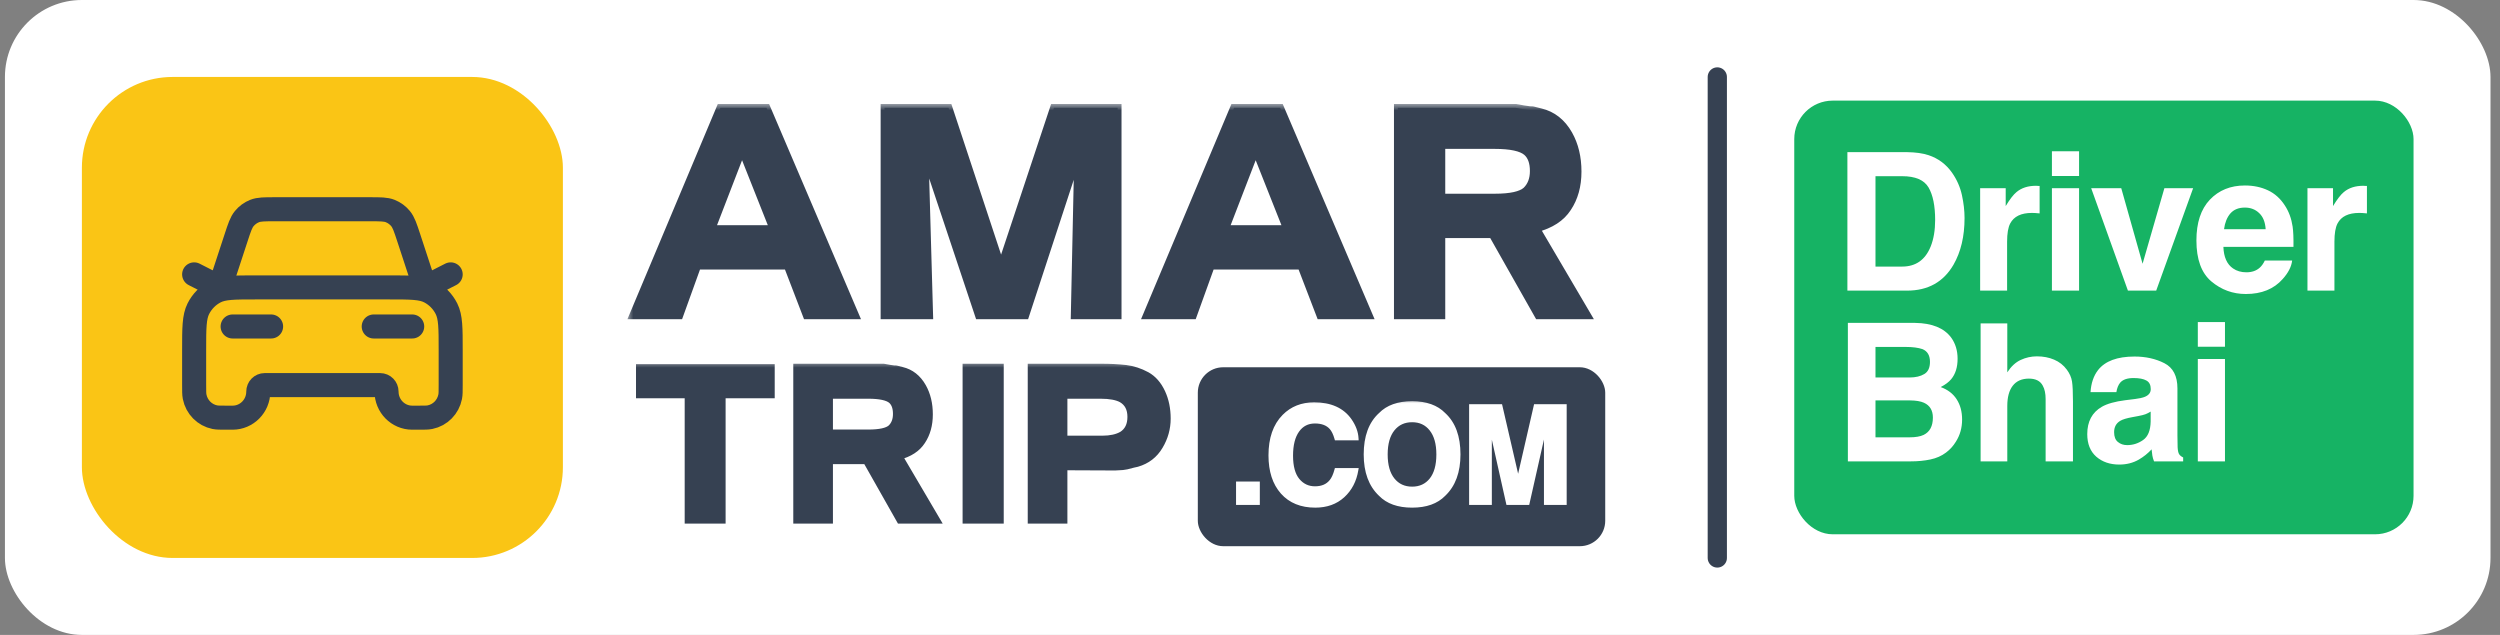 <svg width="189" height="48" viewBox="0 0 189 48" fill="none" xmlns="http://www.w3.org/2000/svg">
<rect x="0" y="0" width="189" height="48" fill="#808080" stroke="none"/>
<rect x="0.373" width="187.909" height="48" rx="5.818" fill="white"/>
<rect x="6.191" y="5.818" width="36.364" height="36.364" rx="6.861" fill="#FAC515"/>
<path d="M17.586 24.682H20.495M14.677 20.743L16.617 21.728L17.849 17.974C18.103 17.199 18.23 16.811 18.466 16.525C18.674 16.272 18.942 16.076 19.244 15.955C19.586 15.819 19.988 15.819 20.793 15.819H27.956C28.76 15.819 29.162 15.819 29.504 15.955C29.806 16.076 30.074 16.272 30.282 16.525C30.518 16.811 30.645 17.199 30.9 17.974L32.132 21.728L34.071 20.743M28.253 24.682H31.162M19.332 21.728H29.417C31.046 21.728 31.86 21.728 32.483 22.05C33.03 22.333 33.475 22.785 33.754 23.341C34.071 23.973 34.071 24.8 34.071 26.455V29.114C34.071 29.572 34.071 29.8 34.034 29.991C33.881 30.772 33.279 31.383 32.51 31.538C32.323 31.576 32.097 31.576 31.647 31.576H31.162C30.091 31.576 29.223 30.694 29.223 29.607C29.223 29.334 29.006 29.114 28.738 29.114H20.011C19.743 29.114 19.526 29.334 19.526 29.607C19.526 30.694 18.657 31.576 17.586 31.576H17.102C16.651 31.576 16.426 31.576 16.238 31.538C15.469 31.383 14.867 30.772 14.714 29.991C14.677 29.8 14.677 29.572 14.677 29.114V26.455C14.677 24.8 14.677 23.973 14.994 23.341C15.273 22.785 15.718 22.333 16.266 22.05C16.888 21.728 17.703 21.728 19.332 21.728Z" stroke="#364152" stroke-width="1.818" stroke-linecap="round" stroke-linejoin="round"/>
<mask id="path-4-outside-1_4270_7698" maskUnits="userSpaceOnUse" x="47.373" y="7.838" width="74" height="17" fill="black">
<rect fill="white" x="47.373" y="7.838" width="74" height="17"/>
<path d="M64.649 23.838H60.984L59.544 20.085H52.715L51.362 23.838H47.871L54.46 8.151H57.951L64.649 23.838ZM58.475 17.314L56.097 11.314L53.784 17.314H58.475ZM84.496 23.838H81.246L81.507 11.642L77.515 23.838H74.002L69.9 11.533L70.249 23.838H66.867V8.151H71.711L75.682 20.173L79.675 8.151H84.496V23.838ZM103.479 23.838H99.814L98.374 20.085H91.544L90.192 23.838H86.701L93.29 8.151H96.781L103.479 23.838ZM97.304 17.314L94.926 11.314L92.614 17.314H97.304ZM119.988 23.838H116.301L112.831 17.707H108.97V23.838H105.675V8.151H113.77H114.577L115.188 8.26L115.646 8.325C115.791 8.325 115.886 8.333 115.93 8.347C116.002 8.362 116.177 8.405 116.453 8.478C117.37 8.696 118.082 9.256 118.591 10.158C119.042 10.958 119.268 11.896 119.268 12.973C119.268 14.049 119.013 14.965 118.504 15.722C118.024 16.463 117.231 16.98 116.126 17.271L119.988 23.838ZM115.951 12.929C115.951 12.274 115.777 11.794 115.428 11.489C115.021 11.14 114.213 10.965 113.006 10.965H108.97V14.936H113.006C114.199 14.936 114.991 14.762 115.384 14.413C115.762 14.049 115.951 13.554 115.951 12.929Z"/>
</mask>
<path d="M64.649 23.838H60.984L59.544 20.085H52.715L51.362 23.838H47.871L54.46 8.151H57.951L64.649 23.838ZM58.475 17.314L56.097 11.314L53.784 17.314H58.475ZM84.496 23.838H81.246L81.507 11.642L77.515 23.838H74.002L69.9 11.533L70.249 23.838H66.867V8.151H71.711L75.682 20.173L79.675 8.151H84.496V23.838ZM103.479 23.838H99.814L98.374 20.085H91.544L90.192 23.838H86.701L93.29 8.151H96.781L103.479 23.838ZM97.304 17.314L94.926 11.314L92.614 17.314H97.304ZM119.988 23.838H116.301L112.831 17.707H108.97V23.838H105.675V8.151H113.77H114.577L115.188 8.26L115.646 8.325C115.791 8.325 115.886 8.333 115.93 8.347C116.002 8.362 116.177 8.405 116.453 8.478C117.37 8.696 118.082 9.256 118.591 10.158C119.042 10.958 119.268 11.896 119.268 12.973C119.268 14.049 119.013 14.965 118.504 15.722C118.024 16.463 117.231 16.98 116.126 17.271L119.988 23.838ZM115.951 12.929C115.951 12.274 115.777 11.794 115.428 11.489C115.021 11.14 114.213 10.965 113.006 10.965H108.97V14.936H113.006C114.199 14.936 114.991 14.762 115.384 14.413C115.762 14.049 115.951 13.554 115.951 12.929Z" fill="#364152"/>
<path d="M64.649 23.838V24.129H65.09L64.917 23.724L64.649 23.838ZM60.984 23.838L60.712 23.942L60.784 24.129H60.984V23.838ZM59.544 20.085L59.816 19.981L59.744 19.794H59.544V20.085ZM52.715 20.085V19.794H52.511L52.441 19.987L52.715 20.085ZM51.362 23.838V24.129H51.566L51.636 23.937L51.362 23.838ZM47.871 23.838L47.603 23.725L47.434 24.129H47.871V23.838ZM54.46 8.151V7.86H54.267L54.192 8.038L54.46 8.151ZM57.951 8.151L58.219 8.037L58.143 7.86H57.951V8.151ZM58.475 17.314V17.605H58.903L58.745 17.207L58.475 17.314ZM56.097 11.314L56.367 11.207L56.093 10.515L55.825 11.21L56.097 11.314ZM53.784 17.314L53.513 17.21L53.36 17.605H53.784V17.314ZM64.649 23.838V23.547H60.984V23.838V24.129H64.649V23.838ZM60.984 23.838L61.256 23.734L59.816 19.981L59.544 20.085L59.272 20.19L60.712 23.942L60.984 23.838ZM59.544 20.085V19.794H52.715V20.085V20.376H59.544V20.085ZM52.715 20.085L52.441 19.987L51.089 23.739L51.362 23.838L51.636 23.937L52.989 20.184L52.715 20.085ZM51.362 23.838V23.547H47.871V23.838V24.129H51.362V23.838ZM47.871 23.838L48.139 23.951L54.728 8.263L54.46 8.151L54.192 8.038L47.603 23.725L47.871 23.838ZM54.46 8.151V8.442H57.951V8.151V7.86H54.46V8.151ZM57.951 8.151L57.684 8.265L64.382 23.952L64.649 23.838L64.917 23.724L58.219 8.037L57.951 8.151ZM58.475 17.314L58.745 17.207L56.367 11.207L56.097 11.314L55.826 11.422L58.204 17.422L58.475 17.314ZM56.097 11.314L55.825 11.21L53.513 17.21L53.784 17.314L54.055 17.419L56.368 11.419L56.097 11.314ZM53.784 17.314V17.605H58.475V17.314V17.023H53.784V17.314ZM84.496 23.838V24.129H84.787V23.838H84.496ZM81.246 23.838L80.955 23.832L80.948 24.129H81.246V23.838ZM81.507 11.642L81.798 11.648L81.231 11.551L81.507 11.642ZM77.515 23.838V24.129H77.725L77.791 23.929L77.515 23.838ZM74.002 23.838L73.726 23.93L73.792 24.129H74.002V23.838ZM69.9 11.533L70.176 11.441L69.609 11.541L69.9 11.533ZM70.249 23.838V24.129H70.549L70.54 23.83L70.249 23.838ZM66.867 23.838H66.576V24.129H66.867V23.838ZM66.867 8.151V7.86H66.576V8.151H66.867ZM71.711 8.151L71.987 8.06L71.921 7.86H71.711V8.151ZM75.682 20.173L75.406 20.264L75.681 21.098L75.958 20.264L75.682 20.173ZM79.675 8.151V7.86H79.465L79.399 8.059L79.675 8.151ZM84.496 8.151H84.787V7.86H84.496V8.151ZM84.496 23.838V23.547H81.246V23.838V24.129H84.496V23.838ZM81.246 23.838L81.536 23.844L81.798 11.648L81.507 11.642L81.216 11.636L80.955 23.832L81.246 23.838ZM81.507 11.642L81.231 11.551L77.238 23.748L77.515 23.838L77.791 23.929L81.784 11.732L81.507 11.642ZM77.515 23.838V23.547H74.002V23.838V24.129H77.515V23.838ZM74.002 23.838L74.278 23.746L70.176 11.441L69.9 11.533L69.624 11.625L73.726 23.93L74.002 23.838ZM69.9 11.533L69.609 11.541L69.958 23.846L70.249 23.838L70.54 23.83L70.191 11.524L69.9 11.533ZM70.249 23.838V23.547H66.867V23.838V24.129H70.249V23.838ZM66.867 23.838H67.158V8.151H66.867H66.576V23.838H66.867ZM66.867 8.151V8.442H71.711V8.151V7.86H66.867V8.151ZM71.711 8.151L71.435 8.242L75.406 20.264L75.682 20.173L75.958 20.081L71.987 8.06L71.711 8.151ZM75.682 20.173L75.958 20.264L79.951 8.242L79.675 8.151L79.399 8.059L75.406 20.081L75.682 20.173ZM79.675 8.151V8.442H84.496V8.151V7.86H79.675V8.151ZM84.496 8.151H84.206V23.838H84.496H84.787V8.151H84.496ZM103.479 23.838V24.129H103.919L103.746 23.724L103.479 23.838ZM99.814 23.838L99.542 23.942L99.614 24.129H99.814V23.838ZM98.374 20.085L98.645 19.981L98.573 19.794H98.374V20.085ZM91.544 20.085V19.794H91.34L91.271 19.987L91.544 20.085ZM90.192 23.838V24.129H90.396L90.465 23.937L90.192 23.838ZM86.701 23.838L86.433 23.725L86.263 24.129H86.701V23.838ZM93.29 8.151V7.86H93.097L93.022 8.038L93.29 8.151ZM96.781 8.151L97.048 8.037L96.973 7.86H96.781V8.151ZM97.304 17.314V17.605H97.733L97.575 17.207L97.304 17.314ZM94.926 11.314L95.197 11.207L94.922 10.515L94.655 11.21L94.926 11.314ZM92.614 17.314L92.342 17.21L92.19 17.605H92.614V17.314ZM103.479 23.838V23.547H99.814V23.838V24.129H103.479V23.838ZM99.814 23.838L100.085 23.734L98.645 19.981L98.374 20.085L98.102 20.19L99.542 23.942L99.814 23.838ZM98.374 20.085V19.794H91.544V20.085V20.376H98.374V20.085ZM91.544 20.085L91.271 19.987L89.918 23.739L90.192 23.838L90.465 23.937L91.818 20.184L91.544 20.085ZM90.192 23.838V23.547H86.701V23.838V24.129H90.192V23.838ZM86.701 23.838L86.969 23.951L93.558 8.263L93.29 8.151L93.022 8.038L86.433 23.725L86.701 23.838ZM93.29 8.151V8.442H96.781V8.151V7.86H93.29V8.151ZM96.781 8.151L96.513 8.265L103.211 23.952L103.479 23.838L103.746 23.724L97.048 8.037L96.781 8.151ZM97.304 17.314L97.575 17.207L95.197 11.207L94.926 11.314L94.656 11.422L97.034 17.422L97.304 17.314ZM94.926 11.314L94.655 11.21L92.342 17.21L92.614 17.314L92.885 17.419L95.198 11.419L94.926 11.314ZM92.614 17.314V17.605H97.304V17.314V17.023H92.614V17.314ZM119.988 23.838V24.129H120.496L120.239 23.691L119.988 23.838ZM116.301 23.838L116.047 23.981L116.131 24.129H116.301V23.838ZM112.831 17.707L113.085 17.564L113.001 17.416H112.831V17.707ZM108.97 17.707V17.416H108.679V17.707H108.97ZM108.97 23.838V24.129H109.261V23.838H108.97ZM105.675 23.838H105.384V24.129H105.675V23.838ZM105.675 8.151V7.86H105.384V8.151H105.675ZM114.577 8.151L114.628 7.864L114.603 7.86H114.577V8.151ZM115.188 8.26L115.137 8.546L115.147 8.548L115.188 8.26ZM115.646 8.325L115.605 8.613L115.625 8.616H115.646V8.325ZM115.93 8.347L115.838 8.623L115.855 8.629L115.873 8.632L115.93 8.347ZM116.453 8.478L116.379 8.759L116.386 8.761L116.453 8.478ZM118.591 10.158L118.845 10.015L118.845 10.015L118.591 10.158ZM118.504 15.722L118.263 15.559L118.26 15.564L118.504 15.722ZM116.126 17.271L116.052 16.989L115.681 17.087L115.875 17.418L116.126 17.271ZM115.428 11.489L115.619 11.27L115.617 11.268L115.428 11.489ZM108.97 10.965V10.674H108.679V10.965H108.97ZM108.97 14.936H108.679V15.227H108.97V14.936ZM115.384 14.413L115.578 14.63L115.586 14.622L115.384 14.413ZM119.988 23.838V23.547H116.301V23.838V24.129H119.988V23.838ZM116.301 23.838L116.554 23.695L113.085 17.564L112.831 17.707L112.578 17.85L116.047 23.981L116.301 23.838ZM112.831 17.707V17.416H108.97V17.707V17.998H112.831V17.707ZM108.97 17.707H108.679V23.838H108.97H109.261V17.707H108.97ZM108.97 23.838V23.547H105.675V23.838V24.129H108.97V23.838ZM105.675 23.838H105.966V8.151H105.675H105.384V23.838H105.675ZM105.675 8.151V8.442H113.77V8.151V7.86H105.675V8.151ZM113.77 8.151V8.442H114.577V8.151V7.86H113.77V8.151ZM114.577 8.151L114.526 8.437L115.137 8.546L115.188 8.26L115.239 7.974L114.628 7.864L114.577 8.151ZM115.188 8.26L115.147 8.548L115.605 8.613L115.646 8.325L115.687 8.037L115.229 7.972L115.188 8.26ZM115.646 8.325V8.616C115.715 8.616 115.767 8.618 115.804 8.621C115.822 8.622 115.835 8.624 115.842 8.625C115.851 8.626 115.848 8.626 115.838 8.623L115.93 8.347L116.022 8.071C115.964 8.052 115.9 8.045 115.848 8.041C115.791 8.036 115.723 8.034 115.646 8.034V8.325ZM115.93 8.347L115.873 8.632C115.935 8.645 116.1 8.686 116.379 8.759L116.453 8.478L116.527 8.197C116.254 8.125 116.07 8.079 115.987 8.062L115.93 8.347ZM116.453 8.478L116.386 8.761C117.215 8.959 117.864 9.462 118.338 10.301L118.591 10.158L118.845 10.015C118.3 9.051 117.524 8.434 116.521 8.195L116.453 8.478ZM118.591 10.158L118.338 10.301C118.76 11.05 118.977 11.938 118.977 12.973H119.268H119.559C119.559 11.855 119.324 10.866 118.845 10.015L118.591 10.158ZM119.268 12.973H118.977C118.977 14.002 118.734 14.859 118.263 15.559L118.504 15.722L118.746 15.884C119.292 15.072 119.559 14.096 119.559 12.973H119.268ZM118.504 15.722L118.26 15.564C117.83 16.228 117.109 16.711 116.052 16.989L116.126 17.271L116.2 17.552C117.354 17.248 118.219 16.699 118.748 15.88L118.504 15.722ZM116.126 17.271L115.875 17.418L119.737 23.985L119.988 23.838L120.239 23.691L116.377 17.123L116.126 17.271ZM115.951 12.929H116.242C116.242 12.226 116.054 11.65 115.619 11.27L115.428 11.489L115.236 11.708C115.5 11.938 115.661 12.323 115.661 12.929H115.951ZM115.428 11.489L115.617 11.268C115.362 11.05 115.006 10.904 114.578 10.812C114.148 10.719 113.622 10.674 113.006 10.674V10.965V11.256C113.598 11.256 114.079 11.299 114.455 11.381C114.835 11.463 115.086 11.579 115.239 11.71L115.428 11.489ZM113.006 10.965V10.674H108.97V10.965V11.256H113.006V10.965ZM108.97 10.965H108.679V14.936H108.97H109.261V10.965H108.97ZM108.97 14.936V15.227H113.006V14.936V14.645H108.97V14.936ZM113.006 14.936V15.227C113.615 15.227 114.134 15.183 114.558 15.089C114.978 14.997 115.329 14.851 115.577 14.63L115.384 14.413L115.191 14.195C115.047 14.323 114.804 14.439 114.433 14.521C114.064 14.602 113.59 14.645 113.006 14.645V14.936ZM115.384 14.413L115.586 14.622C116.032 14.193 116.242 13.617 116.242 12.929H115.951H115.661C115.661 13.492 115.493 13.905 115.183 14.203L115.384 14.413Z" fill="#364152" mask="url(#path-4-outside-1_4270_7698)"/>
<mask id="path-6-outside-2_4270_7698" maskUnits="userSpaceOnUse" x="47.373" y="27.293" width="42" height="13" fill="black">
<rect fill="white" x="47.373" y="27.293" width="42" height="13"/>
<path d="M58.277 29.821H54.565V39.293H52.053V29.821H48.373V27.821H58.277V29.821ZM70.759 39.293H68.055L65.511 34.797H62.679V39.293H60.263V27.789H66.199H66.791L67.239 27.869L67.575 27.917C67.682 27.917 67.751 27.922 67.783 27.933C67.837 27.943 67.965 27.975 68.167 28.029C68.839 28.189 69.362 28.599 69.735 29.261C70.066 29.847 70.231 30.535 70.231 31.325C70.231 32.114 70.045 32.786 69.671 33.341C69.319 33.885 68.738 34.263 67.927 34.477L70.759 39.293ZM67.799 31.293C67.799 30.813 67.671 30.461 67.415 30.237C67.117 29.981 66.525 29.853 65.639 29.853H62.679V32.765H65.639C66.514 32.765 67.095 32.637 67.383 32.381C67.661 32.114 67.799 31.751 67.799 31.293ZM75.591 39.293H73.063V27.789H75.591V39.293ZM88.212 31.645C88.212 32.381 88.02 33.069 87.636 33.709C87.252 34.359 86.692 34.791 85.956 35.005L85.668 35.069L85.172 35.197C84.959 35.239 84.772 35.261 84.612 35.261C84.527 35.271 84.426 35.277 84.308 35.277L80.404 35.261V39.293H77.988V27.789H83.236C83.93 27.789 84.554 27.821 85.108 27.885C85.642 27.949 86.164 28.119 86.676 28.397C87.156 28.663 87.535 29.095 87.812 29.693C88.079 30.269 88.212 30.919 88.212 31.645ZM85.524 31.517C85.524 30.887 85.29 30.434 84.82 30.157C84.458 29.954 83.919 29.853 83.204 29.853H80.404V33.229H83.332C83.962 33.229 84.468 33.117 84.852 32.893C85.3 32.605 85.524 32.146 85.524 31.517Z"/>
</mask>
<path d="M58.277 29.821H54.565V39.293H52.053V29.821H48.373V27.821H58.277V29.821ZM70.759 39.293H68.055L65.511 34.797H62.679V39.293H60.263V27.789H66.199H66.791L67.239 27.869L67.575 27.917C67.682 27.917 67.751 27.922 67.783 27.933C67.837 27.943 67.965 27.975 68.167 28.029C68.839 28.189 69.362 28.599 69.735 29.261C70.066 29.847 70.231 30.535 70.231 31.325C70.231 32.114 70.045 32.786 69.671 33.341C69.319 33.885 68.738 34.263 67.927 34.477L70.759 39.293ZM67.799 31.293C67.799 30.813 67.671 30.461 67.415 30.237C67.117 29.981 66.525 29.853 65.639 29.853H62.679V32.765H65.639C66.514 32.765 67.095 32.637 67.383 32.381C67.661 32.114 67.799 31.751 67.799 31.293ZM75.591 39.293H73.063V27.789H75.591V39.293ZM88.212 31.645C88.212 32.381 88.02 33.069 87.636 33.709C87.252 34.359 86.692 34.791 85.956 35.005L85.668 35.069L85.172 35.197C84.959 35.239 84.772 35.261 84.612 35.261C84.527 35.271 84.426 35.277 84.308 35.277L80.404 35.261V39.293H77.988V27.789H83.236C83.93 27.789 84.554 27.821 85.108 27.885C85.642 27.949 86.164 28.119 86.676 28.397C87.156 28.663 87.535 29.095 87.812 29.693C88.079 30.269 88.212 30.919 88.212 31.645ZM85.524 31.517C85.524 30.887 85.29 30.434 84.82 30.157C84.458 29.954 83.919 29.853 83.204 29.853H80.404V33.229H83.332C83.962 33.229 84.468 33.117 84.852 32.893C85.3 32.605 85.524 32.146 85.524 31.517Z" fill="#364152"/>
<path d="M58.277 29.821V30.111H58.568V29.821H58.277ZM54.565 29.821V29.53H54.274V29.821H54.565ZM54.565 39.293V39.584H54.856V39.293H54.565ZM52.053 39.293H51.762V39.584H52.053V39.293ZM52.053 29.821H52.344V29.53H52.053V29.821ZM48.373 29.821H48.082V30.111H48.373V29.821ZM48.373 27.821V27.53H48.082V27.821H48.373ZM58.277 27.821H58.568V27.53H58.277V27.821ZM58.277 29.821V29.53H54.565V29.821V30.111H58.277V29.821ZM54.565 29.821H54.274V39.293H54.565H54.856V29.821H54.565ZM54.565 39.293V39.002H52.053V39.293V39.584H54.565V39.293ZM52.053 39.293H52.344V29.821H52.053H51.762V39.293H52.053ZM52.053 29.821V29.53H48.373V29.821V30.111H52.053V29.821ZM48.373 29.821H48.664V27.821H48.373H48.082V29.821H48.373ZM48.373 27.821V28.111H58.277V27.821V27.53H48.373V27.821ZM58.277 27.821H57.986V29.821H58.277H58.568V27.821H58.277ZM70.759 39.293V39.584H71.268L71.01 39.145L70.759 39.293ZM68.055 39.293L67.802 39.436L67.886 39.584H68.055V39.293ZM65.511 34.797L65.764 34.653L65.681 34.506H65.511V34.797ZM62.679 34.797V34.506H62.388V34.797H62.679ZM62.679 39.293V39.584H62.97V39.293H62.679ZM60.263 39.293H59.972V39.584H60.263V39.293ZM60.263 27.789V27.498H59.972V27.789H60.263ZM66.791 27.789L66.842 27.502L66.817 27.498H66.791V27.789ZM67.239 27.869L67.188 28.155L67.198 28.157L67.239 27.869ZM67.575 27.917L67.534 28.205L67.555 28.207H67.575V27.917ZM67.783 27.933L67.691 28.209L67.709 28.214L67.726 28.218L67.783 27.933ZM68.167 28.029L68.093 28.31L68.1 28.312L68.167 28.029ZM69.735 29.261L69.989 29.118L69.989 29.118L69.735 29.261ZM69.671 33.341L69.43 33.178L69.427 33.183L69.671 33.341ZM67.927 34.477L67.853 34.195L67.482 34.293L67.677 34.624L67.927 34.477ZM67.415 30.237L67.607 30.018L67.605 30.016L67.415 30.237ZM62.679 29.853V29.562H62.388V29.853H62.679ZM62.679 32.765H62.388V33.056H62.679V32.765ZM67.383 32.381L67.577 32.598L67.585 32.59L67.383 32.381ZM70.759 39.293V39.002H68.055V39.293V39.584H70.759V39.293ZM68.055 39.293L68.308 39.149L65.764 34.653L65.511 34.797L65.258 34.94L67.802 39.436L68.055 39.293ZM65.511 34.797V34.506H62.679V34.797V35.087H65.511V34.797ZM62.679 34.797H62.388V39.293H62.679H62.97V34.797H62.679ZM62.679 39.293V39.002H60.263V39.293V39.584H62.679V39.293ZM60.263 39.293H60.554V27.789H60.263H59.972V39.293H60.263ZM60.263 27.789V28.079H66.199V27.789V27.498H60.263V27.789ZM66.199 27.789V28.079H66.791V27.789V27.498H66.199V27.789ZM66.791 27.789L66.74 28.075L67.188 28.155L67.239 27.869L67.29 27.582L66.842 27.502L66.791 27.789ZM67.239 27.869L67.198 28.157L67.534 28.205L67.575 27.917L67.616 27.629L67.28 27.581L67.239 27.869ZM67.575 27.917V28.207C67.625 28.207 67.66 28.209 67.685 28.211C67.697 28.212 67.704 28.212 67.707 28.213C67.711 28.214 67.704 28.213 67.691 28.209L67.783 27.933L67.875 27.657C67.824 27.639 67.769 27.634 67.73 27.631C67.685 27.627 67.633 27.626 67.575 27.626V27.917ZM67.783 27.933L67.726 28.218C67.769 28.226 67.888 28.256 68.093 28.31L68.167 28.029L68.241 27.747C68.042 27.695 67.904 27.66 67.84 27.647L67.783 27.933ZM68.167 28.029L68.1 28.312C68.685 28.451 69.144 28.805 69.482 29.404L69.735 29.261L69.989 29.118C69.58 28.393 68.994 27.926 68.235 27.746L68.167 28.029ZM69.735 29.261L69.482 29.403C69.784 29.939 69.94 30.577 69.94 31.325H70.231H70.522C70.522 30.494 70.348 29.755 69.989 29.118L69.735 29.261ZM70.231 31.325H69.94C69.94 32.067 69.766 32.68 69.43 33.178L69.671 33.341L69.913 33.503C70.324 32.892 70.522 32.161 70.522 31.325H70.231ZM69.671 33.341L69.427 33.183C69.125 33.65 68.615 33.995 67.853 34.195L67.927 34.477L68.001 34.758C68.861 34.532 69.514 34.12 69.915 33.499L69.671 33.341ZM67.927 34.477L67.677 34.624L70.508 39.44L70.759 39.293L71.01 39.145L68.178 34.329L67.927 34.477ZM67.799 31.293H68.09C68.09 30.764 67.949 30.317 67.607 30.018L67.415 30.237L67.224 30.456C67.394 30.605 67.508 30.861 67.508 31.293H67.799ZM67.415 30.237L67.605 30.016C67.404 29.844 67.129 29.733 66.809 29.664C66.486 29.594 66.094 29.562 65.639 29.562V29.853V30.143C66.07 30.143 66.417 30.175 66.686 30.233C66.958 30.292 67.128 30.373 67.226 30.457L67.415 30.237ZM65.639 29.853V29.562H62.679V29.853V30.143H65.639V29.853ZM62.679 29.853H62.388V32.765H62.679H62.97V29.853H62.679ZM62.679 32.765V33.056H65.639V32.765V32.474H62.679V32.765ZM65.639 32.765V33.056C66.089 33.056 66.475 33.023 66.794 32.953C67.109 32.883 67.38 32.772 67.577 32.598L67.383 32.381L67.19 32.163C67.098 32.245 66.935 32.326 66.669 32.385C66.406 32.442 66.064 32.474 65.639 32.474V32.765ZM67.383 32.381L67.585 32.59C67.93 32.258 68.09 31.814 68.09 31.293H67.799H67.508C67.508 31.689 67.391 31.97 67.182 32.171L67.383 32.381ZM75.591 39.293V39.584H75.882V39.293H75.591ZM73.063 39.293H72.772V39.584H73.063V39.293ZM73.063 27.789V27.498H72.772V27.789H73.063ZM75.591 27.789H75.882V27.498H75.591V27.789ZM75.591 39.293V39.002H73.063V39.293V39.584H75.591V39.293ZM73.063 39.293H73.354V27.789H73.063H72.772V39.293H73.063ZM73.063 27.789V28.079H75.591V27.789V27.498H73.063V27.789ZM75.591 27.789H75.3V39.293H75.591H75.882V27.789H75.591ZM87.636 33.709L87.387 33.559L87.386 33.561L87.636 33.709ZM85.956 35.005L86.019 35.289L86.028 35.287L86.037 35.284L85.956 35.005ZM85.668 35.069L85.605 34.785L85.596 34.787L85.668 35.069ZM85.172 35.197L85.229 35.482L85.237 35.48L85.245 35.478L85.172 35.197ZM84.612 35.261V34.97H84.594L84.576 34.972L84.612 35.261ZM84.308 35.277L84.307 35.568H84.308V35.277ZM80.404 35.261L80.406 34.97L80.113 34.968V35.261H80.404ZM80.404 39.293V39.584H80.695V39.293H80.404ZM77.988 39.293H77.697V39.584H77.988V39.293ZM77.988 27.789V27.498H77.697V27.789H77.988ZM85.108 27.885L85.143 27.596L85.142 27.596L85.108 27.885ZM86.676 28.397L86.818 28.142L86.815 28.141L86.676 28.397ZM87.812 29.693L88.076 29.57L88.076 29.57L87.812 29.693ZM84.82 30.157L84.968 29.906L84.962 29.903L84.82 30.157ZM80.404 29.853V29.562H80.113V29.853H80.404ZM80.404 33.229H80.113V33.52H80.404V33.229ZM84.852 32.893L84.999 33.144L85.01 33.137L84.852 32.893ZM88.212 31.645H87.921C87.921 32.327 87.744 32.964 87.387 33.559L87.636 33.709L87.886 33.858C88.296 33.174 88.503 32.434 88.503 31.645H88.212ZM87.636 33.709L87.386 33.561C87.04 34.147 86.541 34.532 85.875 34.725L85.956 35.005L86.037 35.284C86.843 35.05 87.465 34.572 87.887 33.856L87.636 33.709ZM85.956 35.005L85.893 34.721L85.605 34.785L85.668 35.069L85.731 35.353L86.019 35.289L85.956 35.005ZM85.668 35.069L85.596 34.787L85.1 34.915L85.172 35.197L85.245 35.478L85.741 35.35L85.668 35.069ZM85.172 35.197L85.115 34.911C84.915 34.952 84.748 34.97 84.612 34.97V35.261V35.551C84.797 35.551 85.003 35.527 85.229 35.482L85.172 35.197ZM84.612 35.261L84.576 34.972C84.506 34.981 84.418 34.986 84.308 34.986V35.277V35.568C84.434 35.568 84.548 35.562 84.648 35.549L84.612 35.261ZM84.308 35.277L84.309 34.986L80.406 34.97L80.404 35.261L80.403 35.551L84.307 35.568L84.308 35.277ZM80.404 35.261H80.113V39.293H80.404H80.695V35.261H80.404ZM80.404 39.293V39.002H77.988V39.293V39.584H80.404V39.293ZM77.988 39.293H78.279V27.789H77.988H77.697V39.293H77.988ZM77.988 27.789V28.079H83.236V27.789V27.498H77.988V27.789ZM83.236 27.789V28.079C83.921 28.079 84.534 28.111 85.075 28.174L85.108 27.885L85.142 27.596C84.574 27.53 83.938 27.498 83.236 27.498V27.789ZM85.108 27.885L85.074 28.173C85.568 28.233 86.055 28.391 86.538 28.652L86.676 28.397L86.815 28.141C86.273 27.848 85.716 27.665 85.143 27.596L85.108 27.885ZM86.676 28.397L86.535 28.651C86.951 28.882 87.292 29.262 87.548 29.815L87.812 29.693L88.076 29.57C87.778 28.928 87.361 28.444 86.818 28.142L86.676 28.397ZM87.812 29.693L87.548 29.815C87.795 30.347 87.921 30.956 87.921 31.645H88.212H88.503C88.503 30.883 88.363 30.19 88.076 29.57L87.812 29.693ZM85.524 31.517H85.815C85.815 30.803 85.541 30.245 84.968 29.906L84.82 30.157L84.672 30.407C85.038 30.623 85.233 30.971 85.233 31.517H85.524ZM84.82 30.157L84.962 29.903C84.535 29.664 83.937 29.562 83.204 29.562V29.853V30.143C83.9 30.143 84.38 30.244 84.678 30.41L84.82 30.157ZM83.204 29.853V29.562H80.404V29.853V30.143H83.204V29.853ZM80.404 29.853H80.113V33.229H80.404H80.695V29.853H80.404ZM80.404 33.229V33.52H83.332V33.229V32.938H80.404V33.229ZM83.332 33.229V33.52C83.993 33.52 84.556 33.402 84.999 33.144L84.852 32.893L84.706 32.641C84.381 32.831 83.93 32.938 83.332 32.938V33.229ZM84.852 32.893L85.01 33.137C85.557 32.785 85.815 32.224 85.815 31.517H85.524H85.233C85.233 32.068 85.043 32.424 84.695 32.648L84.852 32.893Z" fill="#364152" mask="url(#path-6-outside-2_4270_7698)"/>
<rect x="90.555" y="27.765" width="30.8" height="13.527" rx="1.92" fill="#364152"/>
<mask id="path-9-outside-3_4270_7698" maskUnits="userSpaceOnUse" x="92.955" y="30.029" width="26" height="9" fill="black">
<rect fill="white" x="92.955" y="30.029" width="26" height="9"/>
<path d="M93.591 36.547H95.097V38.029H93.591V36.547ZM101.531 37.482C100.984 37.983 100.285 38.233 99.433 38.233C98.379 38.233 97.55 37.895 96.947 37.219C96.344 36.539 96.042 35.608 96.042 34.425C96.042 33.145 96.385 32.159 97.071 31.466C97.668 30.863 98.427 30.562 99.348 30.562C100.581 30.562 101.483 30.966 102.053 31.775C102.368 32.229 102.537 32.684 102.56 33.142H101.029C100.929 32.791 100.802 32.525 100.646 32.346C100.367 32.028 99.955 31.869 99.408 31.869C98.851 31.869 98.412 32.095 98.09 32.545C97.769 32.993 97.608 33.627 97.608 34.449C97.608 35.271 97.777 35.888 98.115 36.299C98.457 36.706 98.889 36.91 99.413 36.91C99.95 36.91 100.359 36.735 100.641 36.383C100.797 36.194 100.926 35.911 101.029 35.533H102.545C102.412 36.332 102.074 36.982 101.531 37.482ZM106.756 38.233C105.709 38.233 104.908 37.948 104.355 37.378C103.612 36.678 103.241 35.671 103.241 34.355C103.241 33.013 103.612 32.005 104.355 31.332C104.908 30.762 105.709 30.477 106.756 30.477C107.803 30.477 108.604 30.762 109.157 31.332C109.897 32.005 110.266 33.013 110.266 34.355C110.266 35.671 109.897 36.678 109.157 37.378C108.604 37.948 107.803 38.233 106.756 38.233ZM108.203 36.264C108.557 35.817 108.735 35.18 108.735 34.355C108.735 33.533 108.556 32.898 108.198 32.451C107.843 32 107.363 31.775 106.756 31.775C106.15 31.775 105.666 31.998 105.304 32.446C104.943 32.893 104.763 33.53 104.763 34.355C104.763 35.18 104.943 35.817 105.304 36.264C105.666 36.712 106.15 36.935 106.756 36.935C107.363 36.935 107.845 36.712 108.203 36.264ZM112.638 38.029H111.211V30.701H113.438L114.771 36.463L116.093 30.701H118.295V38.029H116.869V33.072C116.869 32.93 116.87 32.731 116.874 32.476C116.877 32.217 116.878 32.018 116.878 31.879L115.491 38.029H114.005L112.628 31.879C112.628 32.018 112.629 32.217 112.633 32.476C112.636 32.731 112.638 32.93 112.638 33.072V38.029Z"/>
</mask>
<path d="M93.591 36.547H95.097V38.029H93.591V36.547ZM101.531 37.482C100.984 37.983 100.285 38.233 99.433 38.233C98.379 38.233 97.55 37.895 96.947 37.219C96.344 36.539 96.042 35.608 96.042 34.425C96.042 33.145 96.385 32.159 97.071 31.466C97.668 30.863 98.427 30.562 99.348 30.562C100.581 30.562 101.483 30.966 102.053 31.775C102.368 32.229 102.537 32.684 102.56 33.142H101.029C100.929 32.791 100.802 32.525 100.646 32.346C100.367 32.028 99.955 31.869 99.408 31.869C98.851 31.869 98.412 32.095 98.09 32.545C97.769 32.993 97.608 33.627 97.608 34.449C97.608 35.271 97.777 35.888 98.115 36.299C98.457 36.706 98.889 36.91 99.413 36.91C99.95 36.91 100.359 36.735 100.641 36.383C100.797 36.194 100.926 35.911 101.029 35.533H102.545C102.412 36.332 102.074 36.982 101.531 37.482ZM106.756 38.233C105.709 38.233 104.908 37.948 104.355 37.378C103.612 36.678 103.241 35.671 103.241 34.355C103.241 33.013 103.612 32.005 104.355 31.332C104.908 30.762 105.709 30.477 106.756 30.477C107.803 30.477 108.604 30.762 109.157 31.332C109.897 32.005 110.266 33.013 110.266 34.355C110.266 35.671 109.897 36.678 109.157 37.378C108.604 37.948 107.803 38.233 106.756 38.233ZM108.203 36.264C108.557 35.817 108.735 35.18 108.735 34.355C108.735 33.533 108.556 32.898 108.198 32.451C107.843 32 107.363 31.775 106.756 31.775C106.15 31.775 105.666 31.998 105.304 32.446C104.943 32.893 104.763 33.53 104.763 34.355C104.763 35.18 104.943 35.817 105.304 36.264C105.666 36.712 106.15 36.935 106.756 36.935C107.363 36.935 107.845 36.712 108.203 36.264ZM112.638 38.029H111.211V30.701H113.438L114.771 36.463L116.093 30.701H118.295V38.029H116.869V33.072C116.869 32.93 116.87 32.731 116.874 32.476C116.877 32.217 116.878 32.018 116.878 31.879L115.491 38.029H114.005L112.628 31.879C112.628 32.018 112.629 32.217 112.633 32.476C112.636 32.731 112.638 32.93 112.638 33.072V38.029Z" fill="white"/>
<path d="M93.591 36.547V36.402H93.445V36.547H93.591ZM95.097 36.547H95.243V36.402H95.097V36.547ZM95.097 38.029V38.174H95.243V38.029H95.097ZM93.591 38.029H93.445V38.174H93.591V38.029ZM93.591 36.547V36.693H95.097V36.547V36.402H93.591V36.547ZM95.097 36.547H94.952V38.029H95.097H95.243V36.547H95.097ZM95.097 38.029V37.883H93.591V38.029V38.174H95.097V38.029ZM93.591 38.029H93.736V36.547H93.591H93.445V38.029H93.591ZM101.531 37.482L101.629 37.589L101.629 37.589L101.531 37.482ZM96.947 37.219L96.838 37.315L96.838 37.316L96.947 37.219ZM97.071 31.466L97.175 31.569L97.175 31.569L97.071 31.466ZM102.053 31.775L102.172 31.692L102.172 31.691L102.053 31.775ZM102.56 33.142V33.287H102.713L102.705 33.135L102.56 33.142ZM101.029 33.142L100.889 33.181L100.919 33.287H101.029V33.142ZM100.646 32.346L100.756 32.251L100.755 32.251L100.646 32.346ZM98.09 32.545L98.209 32.63L98.209 32.63L98.09 32.545ZM98.115 36.299L98.003 36.391L98.004 36.392L98.115 36.299ZM100.641 36.383L100.529 36.291L100.527 36.292L100.641 36.383ZM101.029 35.533V35.388H100.917L100.888 35.495L101.029 35.533ZM102.545 35.533L102.688 35.557L102.717 35.388H102.545V35.533ZM101.531 37.482L101.433 37.375C100.917 37.847 100.254 38.087 99.433 38.087V38.233V38.378C100.315 38.378 101.051 38.118 101.629 37.589L101.531 37.482ZM99.433 38.233V38.087C98.413 38.087 97.626 37.762 97.055 37.122L96.947 37.219L96.838 37.316C97.474 38.028 98.345 38.378 99.433 38.378V38.233ZM96.947 37.219L97.056 37.122C96.483 36.476 96.188 35.583 96.188 34.425H96.042H95.897C95.897 35.632 96.205 36.602 96.838 37.315L96.947 37.219ZM96.042 34.425H96.188C96.188 33.171 96.523 32.227 97.175 31.569L97.071 31.466L96.968 31.364C96.247 32.092 95.897 33.119 95.897 34.425H96.042ZM97.071 31.466L97.175 31.569C97.742 30.996 98.462 30.707 99.348 30.707V30.562V30.416C98.392 30.416 97.594 30.731 96.968 31.364L97.071 31.466ZM99.348 30.562V30.707C100.547 30.707 101.398 31.098 101.934 31.858L102.053 31.775L102.172 31.691C101.568 30.834 100.615 30.416 99.348 30.416V30.562ZM102.053 31.775L101.933 31.858C102.236 32.294 102.393 32.724 102.415 33.149L102.56 33.142L102.705 33.135C102.68 32.645 102.499 32.164 102.172 31.692L102.053 31.775ZM102.56 33.142V32.996H101.029V33.142V33.287H102.56V33.142ZM101.029 33.142L101.169 33.102C101.066 32.74 100.931 32.453 100.756 32.251L100.646 32.346L100.536 32.442C100.672 32.598 100.792 32.841 100.889 33.181L101.029 33.142ZM100.646 32.346L100.755 32.251C100.442 31.892 99.984 31.724 99.408 31.724V31.869V32.015C99.926 32.015 100.293 32.164 100.536 32.442L100.646 32.346ZM99.408 31.869V31.724C98.804 31.724 98.321 31.972 97.972 32.461L98.09 32.545L98.209 32.63C98.503 32.218 98.898 32.015 99.408 32.015V31.869ZM98.09 32.545L97.972 32.461C97.626 32.942 97.463 33.611 97.463 34.449H97.608H97.754C97.754 33.644 97.912 33.044 98.209 32.63L98.09 32.545ZM97.608 34.449H97.463C97.463 35.288 97.635 35.943 98.003 36.391L98.115 36.299L98.228 36.206C97.92 35.832 97.754 35.255 97.754 34.449H97.608ZM98.115 36.299L98.004 36.392C98.372 36.832 98.845 37.056 99.413 37.056V36.91V36.765C98.933 36.765 98.541 36.581 98.227 36.206L98.115 36.299ZM99.413 36.91V37.056C99.984 37.056 100.44 36.867 100.754 36.474L100.641 36.383L100.527 36.292C100.279 36.603 99.915 36.765 99.413 36.765V36.91ZM100.641 36.383L100.753 36.476C100.928 36.264 101.064 35.959 101.169 35.571L101.029 35.533L100.888 35.495C100.788 35.864 100.666 36.125 100.529 36.291L100.641 36.383ZM101.029 35.533V35.679H102.545V35.533V35.388H101.029V35.533ZM102.545 35.533L102.401 35.509C102.274 36.279 101.95 36.899 101.432 37.375L101.531 37.482L101.629 37.589C102.199 37.065 102.551 36.385 102.688 35.557L102.545 35.533ZM104.355 37.378L104.459 37.276L104.455 37.272L104.355 37.378ZM104.355 31.332L104.453 31.44L104.459 31.434L104.355 31.332ZM109.157 31.332L109.053 31.434L109.059 31.44L109.157 31.332ZM109.157 37.378L109.057 37.272L109.053 37.276L109.157 37.378ZM108.203 36.264L108.316 36.355L108.317 36.354L108.203 36.264ZM108.198 32.451L108.084 32.541L108.084 32.542L108.198 32.451ZM106.756 38.233V38.087C105.735 38.087 104.977 37.81 104.459 37.276L104.355 37.378L104.25 37.479C104.839 38.086 105.682 38.378 106.756 38.378V38.233ZM104.355 37.378L104.455 37.272C103.749 36.607 103.387 35.643 103.387 34.355H103.241H103.096C103.096 35.699 103.476 36.749 104.255 37.484L104.355 37.378ZM103.241 34.355H103.387C103.387 33.039 103.75 32.077 104.453 31.44L104.355 31.332L104.257 31.224C103.475 31.933 103.096 32.986 103.096 34.355H103.241ZM104.355 31.332L104.459 31.434C104.977 30.9 105.735 30.623 106.756 30.623V30.477V30.332C105.682 30.332 104.839 30.625 104.25 31.231L104.355 31.332ZM106.756 30.477V30.623C107.777 30.623 108.535 30.9 109.053 31.434L109.157 31.332L109.262 31.231C108.673 30.625 107.83 30.332 106.756 30.332V30.477ZM109.157 31.332L109.059 31.44C109.759 32.077 110.121 33.039 110.121 34.355H110.266H110.412C110.412 32.986 110.034 31.934 109.255 31.225L109.157 31.332ZM110.266 34.355H110.121C110.121 35.643 109.76 36.608 109.057 37.272L109.157 37.378L109.257 37.483C110.033 36.749 110.412 35.698 110.412 34.355H110.266ZM109.157 37.378L109.053 37.276C108.535 37.81 107.777 38.087 106.756 38.087V38.233V38.378C107.83 38.378 108.673 38.086 109.262 37.479L109.157 37.378ZM108.203 36.264L108.317 36.354C108.699 35.872 108.88 35.199 108.88 34.355H108.735H108.589C108.589 35.162 108.416 35.761 108.089 36.174L108.203 36.264ZM108.735 34.355H108.88C108.88 33.514 108.697 32.842 108.311 32.36L108.198 32.451L108.084 32.542C108.414 32.954 108.589 33.552 108.589 34.355H108.735ZM108.198 32.451L108.312 32.361C107.928 31.873 107.404 31.629 106.756 31.629V31.775V31.92C107.321 31.92 107.758 32.127 108.084 32.541L108.198 32.451ZM106.756 31.775V31.629C106.108 31.629 105.582 31.871 105.191 32.355L105.304 32.446L105.418 32.537C105.75 32.126 106.191 31.92 106.756 31.92V31.775ZM105.304 32.446L105.191 32.355C104.802 32.837 104.617 33.511 104.617 34.355H104.763H104.908C104.908 33.549 105.085 32.95 105.418 32.537L105.304 32.446ZM104.763 34.355H104.617C104.617 35.199 104.802 35.873 105.191 36.355L105.304 36.264L105.418 36.173C105.085 35.76 104.908 35.161 104.908 34.355H104.763ZM105.304 36.264L105.191 36.355C105.582 36.839 106.108 37.081 106.756 37.081V36.935V36.79C106.191 36.79 105.75 36.584 105.418 36.173L105.304 36.264ZM106.756 36.935V37.081C107.404 37.081 107.929 36.839 108.316 36.355L108.203 36.264L108.089 36.173C107.761 36.584 107.321 36.79 106.756 36.79V36.935ZM112.638 38.029V38.174H112.783V38.029H112.638ZM111.211 38.029H111.065V38.174H111.211V38.029ZM111.211 30.701V30.555H111.065V30.701H111.211ZM113.438 30.701L113.58 30.668L113.554 30.555H113.438V30.701ZM114.771 36.463L114.629 36.496L114.912 36.495L114.771 36.463ZM116.093 30.701V30.555H115.977L115.951 30.668L116.093 30.701ZM118.295 30.701H118.441V30.555H118.295V30.701ZM118.295 38.029V38.174H118.441V38.029H118.295ZM116.869 38.029H116.723V38.174H116.869V38.029ZM116.874 32.476L117.019 32.478V32.478L116.874 32.476ZM116.878 31.879H117.024L116.737 31.847L116.878 31.879ZM115.491 38.029V38.174H115.608L115.633 38.061L115.491 38.029ZM114.005 38.029L113.863 38.061L113.888 38.174H114.005V38.029ZM112.628 31.879L112.77 31.847L112.482 31.879H112.628ZM112.633 32.476L112.487 32.478V32.478L112.633 32.476ZM112.638 38.029V37.883H111.211V38.029V38.174H112.638V38.029ZM111.211 38.029H111.356V30.701H111.211H111.065V38.029H111.211ZM111.211 30.701V30.846H113.438V30.701V30.555H111.211V30.701ZM113.438 30.701L113.296 30.734L114.629 36.496L114.771 36.463L114.912 36.43L113.58 30.668L113.438 30.701ZM114.771 36.463L114.912 36.495L116.235 30.733L116.093 30.701L115.951 30.668L114.629 36.43L114.771 36.463ZM116.093 30.701V30.846H118.295V30.701V30.555H116.093V30.701ZM118.295 30.701H118.15V38.029H118.295H118.441V30.701H118.295ZM118.295 38.029V37.883H116.869V38.029V38.174H118.295V38.029ZM116.869 38.029H117.014V33.072H116.869H116.723V38.029H116.869ZM116.869 33.072H117.014C117.014 32.931 117.016 32.733 117.019 32.478L116.874 32.476L116.728 32.474C116.725 32.729 116.723 32.929 116.723 33.072H116.869ZM116.874 32.476L117.019 32.478C117.022 32.219 117.024 32.019 117.024 31.879H116.878H116.733C116.733 32.017 116.731 32.215 116.728 32.474L116.874 32.476ZM116.878 31.879L116.737 31.847L115.35 37.997L115.491 38.029L115.633 38.061L117.02 31.911L116.878 31.879ZM115.491 38.029V37.883H114.005V38.029V38.174H115.491V38.029ZM114.005 38.029L114.147 37.997L112.77 31.847L112.628 31.879L112.486 31.911L113.863 38.061L114.005 38.029ZM112.628 31.879H112.482C112.482 32.019 112.484 32.219 112.487 32.478L112.633 32.476L112.778 32.474C112.775 32.215 112.773 32.017 112.773 31.879H112.628ZM112.633 32.476L112.487 32.478C112.491 32.733 112.492 32.931 112.492 33.072H112.638H112.783C112.783 32.929 112.782 32.729 112.778 32.474L112.633 32.476ZM112.638 33.072H112.492V38.029H112.638H112.783V33.072H112.638Z" fill="white" mask="url(#path-9-outside-3_4270_7698)"/>
<path d="M129.828 5.818V42.182" stroke="#364152" stroke-width="1.455" stroke-linecap="round"/>
<rect x="135.646" y="7.607" width="46.818" height="32.785" rx="2.909" fill="#16B364"/>
<path d="M144.173 21.971H139.663V11.502H144.173C144.822 11.512 145.362 11.587 145.792 11.729C146.526 11.971 147.121 12.414 147.575 13.057C147.94 13.578 148.188 14.142 148.321 14.748C148.453 15.354 148.52 15.932 148.52 16.481C148.52 17.873 148.24 19.052 147.682 20.018C146.924 21.32 145.755 21.971 144.173 21.971ZM145.799 14.173C145.463 13.604 144.798 13.32 143.804 13.32H141.787V20.153H143.804C144.836 20.153 145.556 19.644 145.963 18.626C146.185 18.067 146.297 17.402 146.297 16.63C146.297 15.565 146.131 14.745 145.799 14.173ZM153.612 16.097C152.798 16.097 152.251 16.363 151.972 16.893C151.815 17.191 151.737 17.65 151.737 18.271V21.971H149.699V14.229H151.631V15.579C151.943 15.063 152.215 14.71 152.448 14.521C152.826 14.203 153.319 14.045 153.925 14.045C153.963 14.045 153.993 14.047 154.017 14.052C154.046 14.052 154.105 14.054 154.195 14.059V16.133C154.067 16.119 153.953 16.109 153.854 16.104C153.754 16.1 153.674 16.097 153.612 16.097ZM157.178 14.229V21.971H155.125V14.229H157.178ZM157.178 11.438V13.306H155.125V11.438H157.178ZM158.094 14.229H160.367L161.979 19.94L163.627 14.229H165.8L163.009 21.971H160.871L158.094 14.229ZM173.286 19.698C173.234 20.157 172.995 20.624 172.569 21.097C171.906 21.85 170.978 22.227 169.785 22.227C168.8 22.227 167.931 21.909 167.178 21.275C166.426 20.64 166.049 19.608 166.049 18.178C166.049 16.838 166.388 15.811 167.065 15.096C167.747 14.381 168.63 14.023 169.714 14.023C170.358 14.023 170.938 14.144 171.454 14.386C171.97 14.627 172.396 15.008 172.732 15.529C173.035 15.988 173.232 16.521 173.322 17.127C173.374 17.482 173.395 17.994 173.386 18.661H168.088C168.116 19.438 168.36 19.982 168.819 20.295C169.098 20.489 169.435 20.586 169.828 20.586C170.244 20.586 170.583 20.468 170.843 20.231C170.985 20.103 171.111 19.925 171.22 19.698H173.286ZM171.284 17.326C171.25 16.791 171.087 16.386 170.794 16.111C170.505 15.832 170.145 15.693 169.714 15.693C169.245 15.693 168.881 15.839 168.62 16.133C168.365 16.426 168.204 16.824 168.137 17.326H171.284ZM178.358 16.097C177.543 16.097 176.996 16.363 176.717 16.893C176.561 17.191 176.483 17.65 176.483 18.271V21.971H174.444V14.229H176.376V15.579C176.689 15.063 176.961 14.71 177.193 14.521C177.572 14.203 178.064 14.045 178.67 14.045C178.708 14.045 178.739 14.047 178.763 14.052C178.791 14.052 178.85 14.054 178.94 14.059V16.133C178.812 16.119 178.699 16.109 178.599 16.104C178.5 16.1 178.419 16.097 178.358 16.097Z" fill="white"/>
<path d="M144.443 34.88H139.699V24.411H144.784C146.067 24.43 146.976 24.802 147.511 25.526C147.833 25.971 147.994 26.504 147.994 27.124C147.994 27.764 147.833 28.277 147.511 28.666C147.331 28.883 147.066 29.082 146.716 29.262C147.251 29.456 147.653 29.764 147.923 30.185C148.198 30.607 148.335 31.118 148.335 31.72C148.335 32.34 148.179 32.896 147.866 33.389C147.667 33.715 147.419 33.99 147.121 34.212C146.784 34.468 146.387 34.643 145.927 34.738C145.473 34.833 144.978 34.88 144.443 34.88ZM144.393 30.271H141.787V33.062H144.358C144.817 33.062 145.174 33 145.43 32.877C145.894 32.65 146.126 32.214 146.126 31.57C146.126 31.026 145.901 30.652 145.451 30.448C145.201 30.335 144.848 30.275 144.393 30.271ZM145.48 28.275C145.764 28.104 145.906 27.799 145.906 27.359C145.906 26.871 145.717 26.549 145.338 26.393C145.011 26.284 144.594 26.229 144.088 26.229H141.787V28.538H144.358C144.817 28.538 145.191 28.45 145.48 28.275ZM156.716 30.335V34.88H154.649V30.171C154.649 29.755 154.578 29.418 154.436 29.163C154.251 28.803 153.901 28.623 153.385 28.623C152.85 28.623 152.443 28.803 152.163 29.163C151.889 29.518 151.751 30.027 151.751 30.69V34.88H149.734V24.447H151.751V28.147C152.045 27.697 152.384 27.385 152.767 27.21C153.155 27.03 153.563 26.94 153.989 26.94C154.467 26.94 154.9 27.023 155.288 27.188C155.681 27.354 156.003 27.607 156.254 27.948C156.467 28.237 156.598 28.535 156.645 28.843C156.692 29.146 156.716 29.643 156.716 30.335ZM158.613 27.977C159.148 27.295 160.066 26.954 161.368 26.954C162.216 26.954 162.969 27.122 163.627 27.458C164.285 27.794 164.614 28.429 164.614 29.361V32.913C164.614 33.159 164.619 33.457 164.628 33.808C164.642 34.073 164.683 34.253 164.749 34.347C164.815 34.442 164.915 34.52 165.047 34.582V34.88H162.846C162.784 34.724 162.741 34.577 162.718 34.44C162.694 34.302 162.675 34.146 162.661 33.971C162.382 34.274 162.06 34.532 161.695 34.745C161.259 34.996 160.767 35.121 160.218 35.121C159.517 35.121 158.937 34.923 158.478 34.525C158.023 34.122 157.796 33.554 157.796 32.82C157.796 31.869 158.163 31.18 158.897 30.754C159.299 30.522 159.891 30.356 160.672 30.256L161.361 30.171C161.735 30.124 162.003 30.065 162.164 29.994C162.453 29.87 162.597 29.679 162.597 29.418C162.597 29.101 162.486 28.883 162.263 28.765C162.045 28.642 161.723 28.58 161.297 28.58C160.819 28.58 160.48 28.699 160.282 28.935C160.14 29.111 160.045 29.347 159.998 29.646H158.044C158.087 28.968 158.276 28.412 158.613 27.977ZM160.118 33.417C160.308 33.573 160.54 33.651 160.814 33.651C161.25 33.651 161.65 33.523 162.015 33.268C162.384 33.012 162.576 32.546 162.59 31.869V31.116C162.462 31.196 162.332 31.263 162.199 31.315C162.071 31.362 161.894 31.407 161.667 31.45L161.212 31.535C160.786 31.611 160.48 31.703 160.296 31.812C159.983 31.997 159.827 32.283 159.827 32.671C159.827 33.017 159.924 33.265 160.118 33.417ZM168.208 27.139V34.88H166.155V27.139H168.208ZM168.208 24.347V26.215H166.155V24.347H168.208Z" fill="white"/>
</svg>
